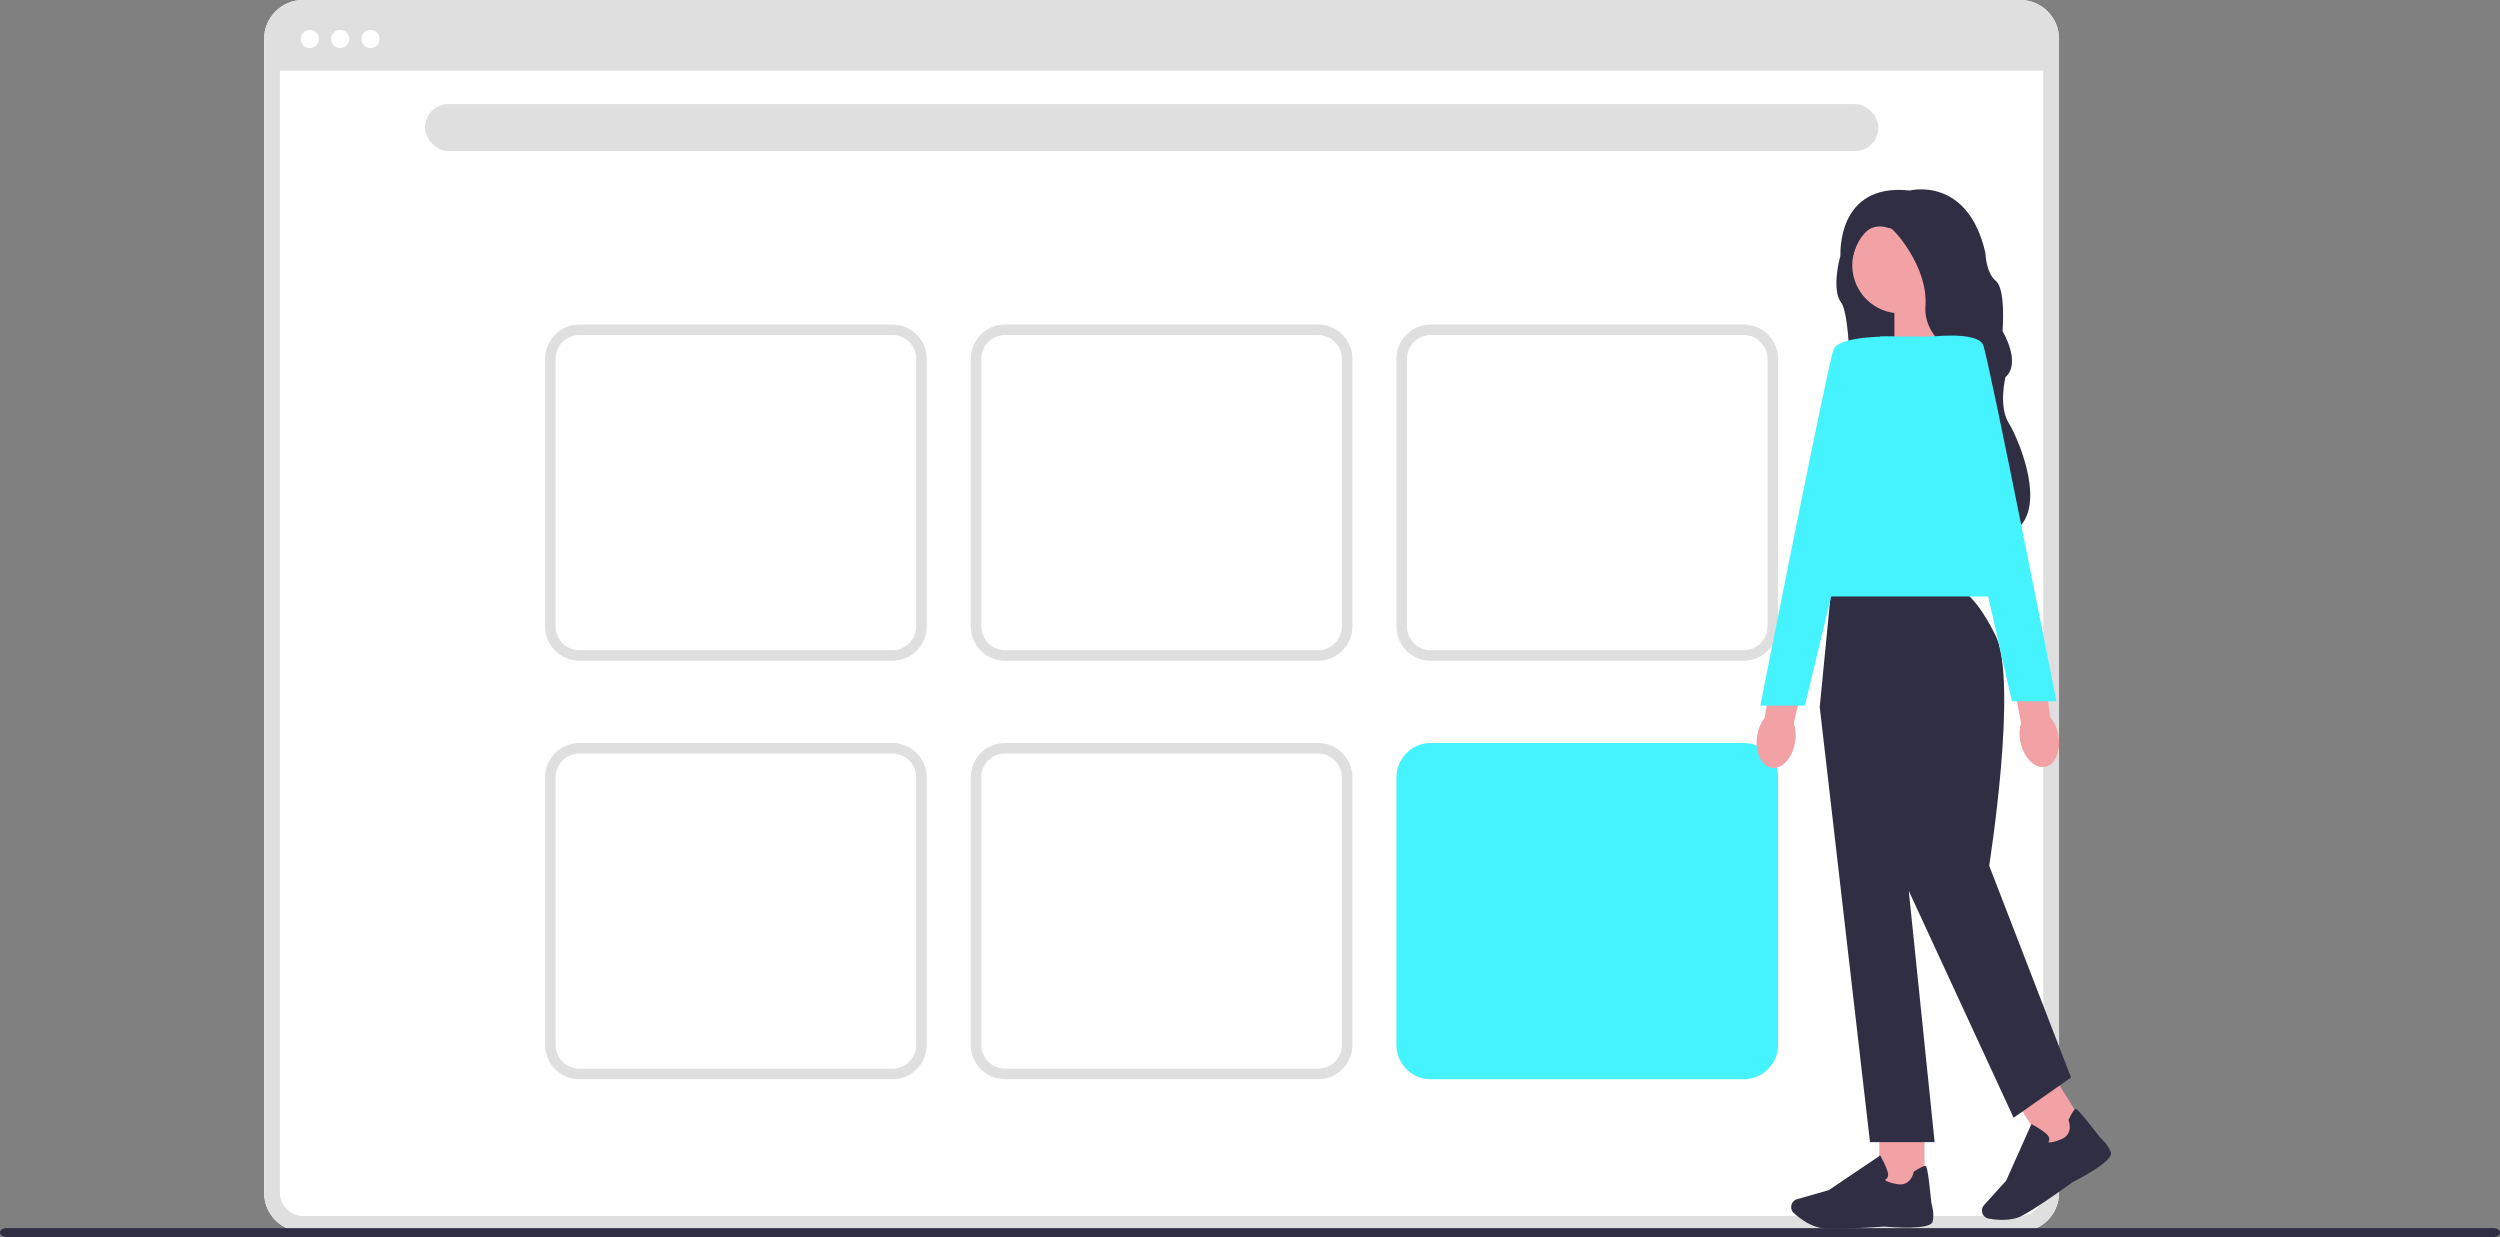 <svg xmlns="http://www.w3.org/2000/svg" xmlns:xlink="http://www.w3.org/1999/xlink" width="949.85" height="469.99" viewBox="0 0 949.85 469.99"><rect x="0" y="0" width="949.85" height="469.99" fill="#808080" stroke="none"/><path d="m767.55,468H115.11c-8.14,0-14.76-6.62-14.76-14.76V14.76c0-8.14,6.62-14.76,14.76-14.76h652.44c8.14,0,14.76,6.62,14.76,14.76v438.47c0,8.14-6.62,14.76-14.76,14.76Z" fill="#fff" stroke-width="0"/><path d="m767.55,468H115.11c-8.14,0-14.76-6.62-14.76-14.76V14.76c0-8.14,6.62-14.76,14.76-14.76h652.44c8.14,0,14.76,6.62,14.76,14.76v438.47c0,8.14-6.62,14.76-14.76,14.76ZM115.11,6c-4.83,0-8.76,3.93-8.76,8.76v438.47c0,4.83,3.93,8.76,8.76,8.76h652.44c4.83,0,8.76-3.93,8.76-8.76V14.76c0-4.83-3.93-8.76-8.76-8.76H115.11Z" fill="#dfdfdf" stroke-width="0"/><path d="m779.31,14.76v12.12H103.35v-12.12c0-6.5,5.27-11.76,11.76-11.76h652.44c6.5,0,11.76,5.27,11.76,11.76Z" fill="#dfdfdf" stroke-width="0"/><circle cx="117.74" cy="14.8" r="3.45" fill="#fff" stroke-width="0"/><circle cx="129.25" cy="14.8" r="3.45" fill="#fff" stroke-width="0"/><circle cx="140.76" cy="14.8" r="3.45" fill="#fff" stroke-width="0"/><rect x="161.48" y="39.55" width="552.22" height="17.84" rx="8.92" ry="8.92" fill="#dfdfdf" stroke-width="0"/><path d="m339.08,251.04h-118.96c-7.18,0-13.02-5.84-13.02-13.02v-101.7c0-7.18,5.84-13.02,13.02-13.02h118.96c7.18,0,13.02,5.84,13.02,13.02v101.7c0,7.18-5.84,13.02-13.02,13.02Zm-118.96-123.74c-4.97,0-9.02,4.05-9.02,9.02v101.7c0,4.97,4.05,9.02,9.02,9.02h118.96c4.97,0,9.02-4.05,9.02-9.02v-101.7c0-4.97-4.05-9.02-9.02-9.02h-118.96Z" fill="#dfdfdf" stroke-width="0"/><path d="m500.81,251.04h-118.96c-7.18,0-13.02-5.84-13.02-13.02v-101.7c0-7.18,5.84-13.02,13.02-13.02h118.96c7.18,0,13.02,5.84,13.02,13.02v101.7c0,7.18-5.84,13.02-13.02,13.02Zm-118.96-123.74c-4.97,0-9.02,4.05-9.02,9.02v101.7c0,4.97,4.05,9.02,9.02,9.02h118.96c4.97,0,9.02-4.05,9.02-9.02v-101.7c0-4.97-4.05-9.02-9.02-9.02h-118.96Z" fill="#dfdfdf" stroke-width="0"/><path d="m662.54,251.04h-118.96c-7.18,0-13.02-5.84-13.02-13.02v-101.7c0-7.18,5.84-13.02,13.02-13.02h118.96c7.18,0,13.02,5.84,13.02,13.02v101.7c0,7.18-5.84,13.02-13.02,13.02Zm-118.96-123.74c-4.97,0-9.02,4.05-9.02,9.02v101.7c0,4.97,4.05,9.02,9.02,9.02h118.96c4.97,0,9.02-4.05,9.02-9.02v-101.7c0-4.97-4.05-9.02-9.02-9.02h-118.96Z" fill="#dfdfdf" stroke-width="0"/><path d="m339.08,410.04h-118.96c-7.18,0-13.02-5.84-13.02-13.02v-101.7c0-7.18,5.84-13.02,13.02-13.02h118.96c7.18,0,13.02,5.84,13.02,13.02v101.7c0,7.18-5.84,13.02-13.02,13.02Zm-118.96-123.74c-4.97,0-9.02,4.05-9.02,9.02v101.7c0,4.97,4.05,9.02,9.02,9.02h118.96c4.97,0,9.02-4.05,9.02-9.02v-101.7c0-4.97-4.05-9.02-9.02-9.02h-118.96Z" fill="#dfdfdf" stroke-width="0"/><path d="m500.81,410.04h-118.96c-7.18,0-13.02-5.84-13.02-13.02v-101.7c0-7.18,5.84-13.02,13.02-13.02h118.96c7.18,0,13.02,5.84,13.02,13.02v101.7c0,7.18-5.84,13.02-13.02,13.02Zm-118.96-123.74c-4.97,0-9.02,4.05-9.02,9.02v101.7c0,4.97,4.05,9.02,9.02,9.02h118.96c4.97,0,9.02-4.05,9.02-9.02v-101.7c0-4.97-4.05-9.02-9.02-9.02h-118.96Z" fill="#dfdfdf" stroke-width="0"/><path d="m662.54,410.04h-118.96c-7.18,0-13.02-5.84-13.02-13.02v-101.7c0-7.18,5.84-13.02,13.02-13.02h118.96c7.18,0,13.02,5.84,13.02,13.02v101.7c0,7.18-5.84,13.02-13.02,13.02Z" fill="#45f3ff" stroke-width="0"/><path d="m0,468.3c0,.94,1.07,1.69,2.41,1.69h945.03c1.33,0,2.41-.75,2.41-1.69s-1.07-1.69-2.41-1.69H2.41c-1.33,0-2.41.75-2.41,1.69Z" fill="#2f2e43" stroke-width="0"/><path d="m702.47,89.43l12.27-9.55s14,4.36,14.36,4.54,21.73,49.74,21.73,49.74c0,0-54.74,28.02-50.74,25.28,4-2.72,3.17-39.65-.55-44.46-3.73-4.82-.55-16.92-.55-16.92l3.45-8.64h.02Z" fill="#2f2e43" stroke-width="0"/><polygon points="736.39 111.76 719.75 111.76 719.75 138.16 738.1 132.13 736.39 111.76" fill="#f2a2a5" stroke-width="0"/><path id="uuid-e8a90abb-812c-425b-81fc-a172025cdd8e-44-44-47-227" d="m682.03,282.01c.43-2.41.26-4.9-.5-7.26l5.8-24.93-12.37-2.59-4.54,25.57c-1.48,1.96-2.44,4.26-2.8,6.68-1,6.05,1.43,11.53,5.41,12.22,3.98.7,8.01-3.64,9.01-9.69h0Z" fill="#f2a2a5" stroke-width="0"/><rect x="714.02" y="427.7" width="17.18" height="24.37" fill="#f2a2a5" stroke-width="0"/><path d="m697.3,466.82c7.54,0,18.55-.79,18.63-.8,2.95.26,17.65,1.42,18.38-1.94.67-3.09-.32-6.32-.46-6.77-1.42-14.05-1.94-14.22-2.26-14.31-.5-.15-1.96.55-4.33,2.08l-.15.1-.03.17c-.04.21-1.09,5.37-6.07,4.59-3.41-.54-4.52-1.3-4.87-1.67.29-.13.65-.36.9-.75.37-.57.43-1.31.19-2.2-.64-2.33-2.56-5.78-2.64-5.93l-.22-.39-19.52,13.17-12.06,3.45c-.91.25-1.64.91-2.01,1.78h0c-.51,1.21-.2,2.63.79,3.51,2.19,1.97,6.55,5.34,11.11,5.76,1.21.11,2.82.16,4.63.16h0Z" fill="#2f2e43" stroke-width="0"/><rect x="770.69" y="411.25" width="17.18" height="24.37" transform="translate(-106.02 476.52) rotate(-31.95)" fill="#f2a2a5" stroke-width="0"/><path d="m760.75,463.49c2.4,0,5.05-.34,7.28-1.47,5.63-2.83,19.32-12.78,19.4-12.85,2.63-1.33,15.72-8.13,14.56-11.37-1.07-2.98-3.62-5.2-3.97-5.5-8.64-11.18-9.16-11.04-9.48-10.95-.51.14-1.37,1.5-2.58,4.05l-.07.16.07.16c.08.21,1.92,5.14-2.72,7.1-3.18,1.35-4.52,1.3-5.01,1.16.18-.27.36-.65.37-1.12.02-.68-.32-1.35-1-1.97-1.78-1.64-5.23-3.55-5.38-3.63l-.39-.21-9.6,21.51-8.41,9.3c-.64.7-.91,1.64-.76,2.58h0c.21,1.3,1.23,2.33,2.53,2.56,1.32.23,3.17.48,5.19.48h0Z" fill="#2f2e43" stroke-width="0"/><path d="m743.85,223.88s5.57,0,14.3,17.46c8.73,17.47-2.38,87.57-2.38,87.57l31.1,80.48-21.82,15.28-39.83-86.2,9.82,95.48h-24.55l-19.1-165.32,4.36-44.74h48.1s0,0,0,0Z" fill="#2f2e43" stroke-width="0"/><polygon points="747.59 127.86 714.31 127.86 684.3 226.61 767.77 226.61 747.59 127.86" fill="#45f3ff" stroke-width="0"/><path d="m719.57,127.86l-33.83,140.22h-16.92s25.64-129.85,27.83-135.31c2.18-5.46,22.91-4.91,22.91-4.91h0Z" fill="#45f3ff" stroke-width="0"/><circle cx="722.03" cy="100.78" r="18.28" fill="#f2a2a5" stroke-width="0"/><path d="m699.26,97.45l4.48.76c4.18-16.74,13.65-11.27,14.55-11.46s14.36,14.54,13.27,29.46c-1.09,14.91,18.19,21.9,18.19,21.9,0,0,6.74,12.66.73,35.57s6.73,30.6,6.73,30.6c25.1-2.13,10.01-37.15,6.01-43.51-4-6.37-1.27-17.46-1.27-17.46,6.19-5.46-1.09-17.46-1.09-17.46,0,0,1.28-16.01-2.54-19.1-3.82-3.09-4-10.73-4-10.73-6.74-29.28-28.74-23.64-28.74-23.64-28.19-3.09-26.31,25.06-26.31,25.06Z" fill="#2f2e43" stroke-width="0"/><path id="uuid-dec0bcbe-f1ad-43aa-8153-40375ac32d1e-45-45-48-228" d="m782.02,279.08h0c-.46-2.41-1.5-4.68-3.05-6.61l-3.44-25.37-12.49,1.98,4.83,25.52c-.67,2.36-.75,4.84-.24,7.24,1.21,6.01,5.42,10.26,9.39,9.5,3.97-.76,6.21-6.25,4.99-12.26h0Z" fill="#f2a2a5" stroke-width="0"/><path d="m764.4,266.43h16.92s-25.64-129.85-27.83-135.31c-2.18-5.46-20.44-3.14-20.44-3.14,0,0,31.35,138.45,31.35,138.45Z" fill="#45f3ff" stroke-width="0"/></svg>